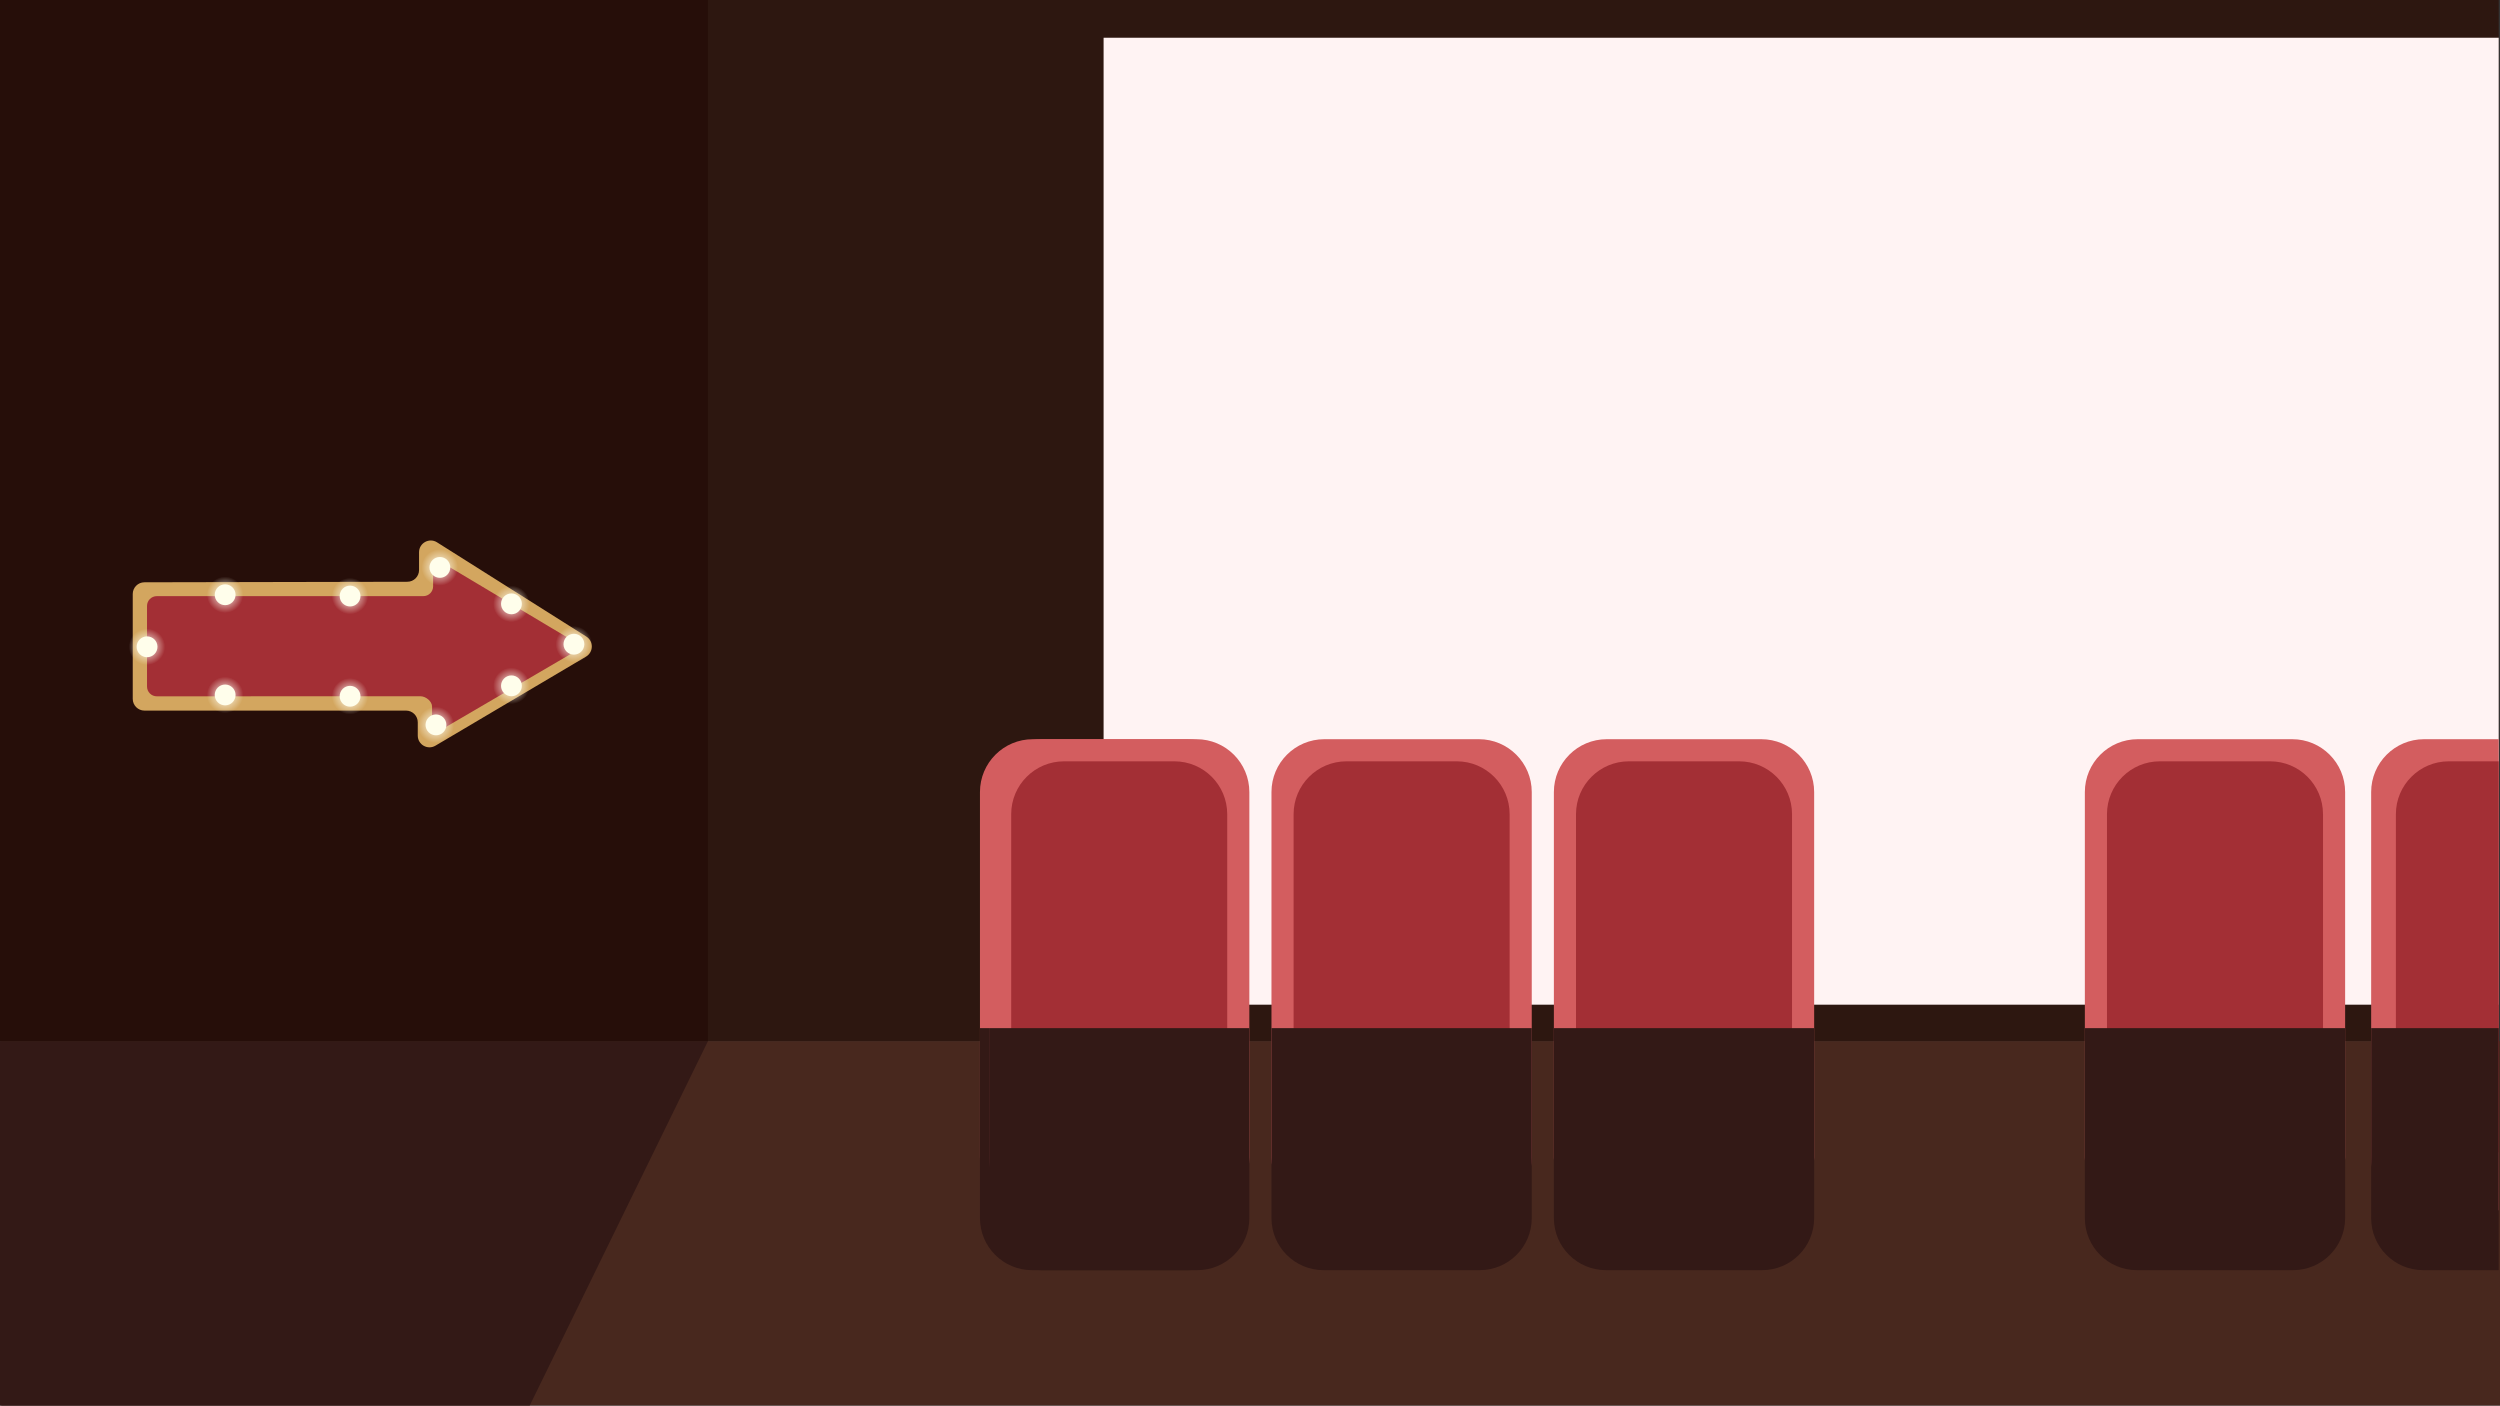<svg width="1921" height="1080" viewBox="0 0 1921 1080" fill="none" xmlns="http://www.w3.org/2000/svg">
<rect x="0" y="0" width="1921" height="1080" fill="#333333" stroke="none"/>
<path d="M1920 0H1V800H1920V0Z" fill="#2D1710"/>
<path d="M1920 29H848V772H1920V29Z" fill="#FFF3F3"/>
<path d="M1921 800H1V1080H1921V800Z" fill="#48281E"/>
<path d="M407.05 1080H0V800H544L407.05 1080Z" fill="#331916"/>
<path d="M1761.38 568H1642.62C1620.19 568 1602 586.186 1602 608.62V889.38C1602 911.814 1620.19 930 1642.62 930H1761.38C1783.81 930 1802 911.814 1802 889.38V608.62C1802 586.186 1783.81 568 1761.38 568Z" fill="#D35D5F"/>
<path d="M1744.38 585H1659.62C1637.19 585 1619 603.186 1619 625.62V844.84C1619 867.274 1637.19 885.46 1659.62 885.46H1744.38C1766.81 885.46 1785 867.274 1785 844.84V625.62C1785 603.186 1766.81 585 1744.38 585Z" fill="#A32F35"/>
<path d="M1762 976H1642C1619.91 976 1602 958.09 1602 936V790H1802V936C1802 958.09 1784.09 976 1762 976Z" fill="#331916"/>
<path d="M1862.62 568H1920V930H1862.62C1840.2 930 1822 911.8 1822 889.38V608.62C1822 586.2 1840.2 568 1862.62 568Z" fill="#D35D5F"/>
<path d="M1881.62 585H1920V885.46H1881.62C1859.2 885.46 1841 867.26 1841 844.84V625.62C1841 603.2 1859.2 585 1881.62 585Z" fill="#A32F35"/>
<path d="M1920 976H1862C1839.91 976 1822 958.09 1822 936V790H1920V976Z" fill="#331916"/>
<path d="M1353.38 568H1234.62C1212.19 568 1194 586.186 1194 608.62V889.38C1194 911.814 1212.19 930 1234.62 930H1353.38C1375.81 930 1394 911.814 1394 889.38V608.62C1394 586.186 1375.81 568 1353.38 568Z" fill="#D35D5F"/>
<path d="M1336.38 585H1251.62C1229.19 585 1211 603.186 1211 625.62V844.84C1211 867.274 1229.19 885.46 1251.62 885.46H1336.38C1358.81 885.46 1377 867.274 1377 844.84V625.62C1377 603.186 1358.81 585 1336.38 585Z" fill="#A32F35"/>
<path d="M1354 976H1234C1211.91 976 1194 958.09 1194 936V790H1394V936C1394 958.09 1376.09 976 1354 976Z" fill="#331916"/>
<path d="M1136.38 568H1017.62C995.186 568 977 586.186 977 608.62V889.38C977 911.814 995.186 930 1017.62 930H1136.38C1158.81 930 1177 911.814 1177 889.38V608.62C1177 586.186 1158.81 568 1136.38 568Z" fill="#D35D5F"/>
<path d="M1119.38 585H1034.62C1012.19 585 994 603.186 994 625.62V844.84C994 867.274 1012.19 885.46 1034.62 885.46H1119.38C1141.81 885.46 1160 867.274 1160 844.84V625.62C1160 603.186 1141.81 585 1119.38 585Z" fill="#A32F35"/>
<path d="M1137 976H1017C994.91 976 977 958.09 977 936V790H1177V936C1177 958.09 1159.09 976 1137 976Z" fill="#331916"/>
<path d="M912.38 568H793.62C771.186 568 753 586.186 753 608.62V889.38C753 911.814 771.186 930 793.62 930H912.38C934.814 930 953 911.814 953 889.38V608.62C953 586.186 934.814 568 912.38 568Z" fill="#D35D5F"/>
<path d="M895.38 585H810.62C788.186 585 770 603.186 770 625.62V844.84C770 867.274 788.186 885.46 810.62 885.46H895.38C917.814 885.46 936 867.274 936 844.84V625.62C936 603.186 917.814 585 895.38 585Z" fill="#A32F35"/>
<path d="M913 976H793C770.91 976 753 958.09 753 936V790H953V936C953 958.09 935.09 976 913 976Z" fill="#331916"/>
<path d="M919.38 568H800.62C778.186 568 760 586.186 760 608.62V889.38C760 911.814 778.186 930 800.62 930H919.38C941.814 930 960 911.814 960 889.38V608.62C960 586.186 941.814 568 919.38 568Z" fill="#D35D5F"/>
<path d="M902.38 585H817.62C795.186 585 777 603.186 777 625.62V844.84C777 867.274 795.186 885.46 817.62 885.46H902.38C924.814 885.46 943 867.274 943 844.84V625.62C943 603.186 924.814 585 902.38 585Z" fill="#A32F35"/>
<path d="M920 976H800C777.91 976 760 958.09 760 936V790H960V936C960 958.09 942.09 976 920 976Z" fill="#331916"/>
<path d="M544 0H0V800H544V0Z" fill="#260E09"/>
<path d="M450.54 489.14L335.81 416.72C329.81 412.93 322 417.24 322 424.34V438.02C322 442.99 317.98 447.02 313.01 447.03L110.99 447.43C106.02 447.43 102 451.47 102 456.44V537.01C102 541.98 106.03 546.02 111.01 546.02H312C316.97 546.02 321.01 550.05 321.01 555.03V565.23C321.01 572.21 328.6 576.53 334.6 572.98L450.33 504.52C456.13 501.09 456.25 492.75 450.55 489.15L450.54 489.14Z" fill="#D3A65F"/>
<path d="M437.079 490.481L344.209 435.011C339.189 432.011 332.809 435.631 332.809 441.481V450.541C332.809 454.701 329.439 458.071 325.279 458.071H120.499C116.339 458.071 112.969 461.441 112.969 465.601V527.531C112.969 531.691 116.339 535.061 120.499 535.061L322.999 534.991C327.159 534.991 331.999 538.831 331.999 542.991V551.991C331.999 557.821 336.979 561.941 341.999 558.991L437.029 503.431C441.969 500.531 441.989 493.401 437.079 490.461V490.481Z" fill="#A32F35"/>
<path style="mix-blend-mode:overlay" d="M173 471C180.732 471 187 464.732 187 457C187 449.268 180.732 443 173 443C165.268 443 159 449.268 159 457C159 464.732 165.268 471 173 471Z" fill="url(#paint0_radial_305_218)"/>
<path d="M173 465C177.418 465 181 461.418 181 457C181 452.582 177.418 449 173 449C168.582 449 165 452.582 165 457C165 461.418 168.582 465 173 465Z" fill="#FFFEEB"/>
<path style="mix-blend-mode:overlay" d="M173 548C180.732 548 187 541.732 187 534C187 526.268 180.732 520 173 520C165.268 520 159 526.268 159 534C159 541.732 165.268 548 173 548Z" fill="url(#paint1_radial_305_218)"/>
<path d="M173 542C177.418 542 181 538.418 181 534C181 529.582 177.418 526 173 526C168.582 526 165 529.582 165 534C165 538.418 168.582 542 173 542Z" fill="#FFFEEB"/>
<path style="mix-blend-mode:overlay" d="M269 472C276.732 472 283 465.732 283 458C283 450.268 276.732 444 269 444C261.268 444 255 450.268 255 458C255 465.732 261.268 472 269 472Z" fill="url(#paint2_radial_305_218)"/>
<path d="M269 466C273.418 466 277 462.418 277 458C277 453.582 273.418 450 269 450C264.582 450 261 453.582 261 458C261 462.418 264.582 466 269 466Z" fill="#FFFEEB"/>
<path style="mix-blend-mode:overlay" d="M113 511C120.732 511 127 504.732 127 497C127 489.268 120.732 483 113 483C105.268 483 99 489.268 99 497C99 504.732 105.268 511 113 511Z" fill="url(#paint3_radial_305_218)"/>
<path d="M113 505C117.418 505 121 501.418 121 497C121 492.582 117.418 489 113 489C108.582 489 105 492.582 105 497C105 501.418 108.582 505 113 505Z" fill="#FFFEEB"/>
<path style="mix-blend-mode:overlay" d="M338 450C345.732 450 352 443.732 352 436C352 428.268 345.732 422 338 422C330.268 422 324 428.268 324 436C324 443.732 330.268 450 338 450Z" fill="url(#paint4_radial_305_218)"/>
<path d="M338 444C342.418 444 346 440.418 346 436C346 431.582 342.418 428 338 428C333.582 428 330 431.582 330 436C330 440.418 333.582 444 338 444Z" fill="#FFFEEB"/>
<path style="mix-blend-mode:overlay" d="M335 571C342.732 571 349 564.732 349 557C349 549.268 342.732 543 335 543C327.268 543 321 549.268 321 557C321 564.732 327.268 571 335 571Z" fill="url(#paint5_radial_305_218)"/>
<path d="M335 565C339.418 565 343 561.418 343 557C343 552.582 339.418 549 335 549C330.582 549 327 552.582 327 557C327 561.418 330.582 565 335 565Z" fill="#FFFEEB"/>
<path style="mix-blend-mode:overlay" d="M393 541C400.732 541 407 534.732 407 527C407 519.268 400.732 513 393 513C385.268 513 379 519.268 379 527C379 534.732 385.268 541 393 541Z" fill="url(#paint6_radial_305_218)"/>
<path d="M393 535C397.418 535 401 531.418 401 527C401 522.582 397.418 519 393 519C388.582 519 385 522.582 385 527C385 531.418 388.582 535 393 535Z" fill="#FFFEEB"/>
<path style="mix-blend-mode:overlay" d="M393 478C400.732 478 407 471.732 407 464C407 456.268 400.732 450 393 450C385.268 450 379 456.268 379 464C379 471.732 385.268 478 393 478Z" fill="url(#paint7_radial_305_218)"/>
<path d="M393 472C397.418 472 401 468.418 401 464C401 459.582 397.418 456 393 456C388.582 456 385 459.582 385 464C385 468.418 388.582 472 393 472Z" fill="#FFFEEB"/>
<path style="mix-blend-mode:overlay" d="M441 509C448.732 509 455 502.732 455 495C455 487.268 448.732 481 441 481C433.268 481 427 487.268 427 495C427 502.732 433.268 509 441 509Z" fill="url(#paint8_radial_305_218)"/>
<path d="M441 503C445.418 503 449 499.418 449 495C449 490.582 445.418 487 441 487C436.582 487 433 490.582 433 495C433 499.418 436.582 503 441 503Z" fill="#FFFEEB"/>
<path style="mix-blend-mode:overlay" d="M269 549C276.732 549 283 542.732 283 535C283 527.268 276.732 521 269 521C261.268 521 255 527.268 255 535C255 542.732 261.268 549 269 549Z" fill="url(#paint9_radial_305_218)"/>
<path d="M269 543C273.418 543 277 539.418 277 535C277 530.582 273.418 527 269 527C264.582 527 261 530.582 261 535C261 539.418 264.582 543 269 543Z" fill="#FFFEEB"/>
<defs>
<radialGradient id="paint0_radial_305_218" cx="0" cy="0" r="1" gradientUnits="userSpaceOnUse" gradientTransform="translate(172.91 457) scale(14)">
<stop stop-color="white"/>
<stop offset="0.52" stop-color="#FFFEF4" stop-opacity="0.47"/>
<stop offset="1" stop-color="#FFFEEB" stop-opacity="0"/>
</radialGradient>
<radialGradient id="paint1_radial_305_218" cx="0" cy="0" r="1" gradientUnits="userSpaceOnUse" gradientTransform="translate(172.91 534) scale(14)">
<stop stop-color="white"/>
<stop offset="0.52" stop-color="#FFFEF4" stop-opacity="0.47"/>
<stop offset="1" stop-color="#FFFEEB" stop-opacity="0"/>
</radialGradient>
<radialGradient id="paint2_radial_305_218" cx="0" cy="0" r="1" gradientUnits="userSpaceOnUse" gradientTransform="translate(268.91 458) scale(14)">
<stop stop-color="white"/>
<stop offset="0.52" stop-color="#FFFEF4" stop-opacity="0.47"/>
<stop offset="1" stop-color="#FFFEEB" stop-opacity="0"/>
</radialGradient>
<radialGradient id="paint3_radial_305_218" cx="0" cy="0" r="1" gradientUnits="userSpaceOnUse" gradientTransform="translate(112.91 497) scale(14)">
<stop stop-color="white"/>
<stop offset="0.52" stop-color="#FFFEF4" stop-opacity="0.47"/>
<stop offset="1" stop-color="#FFFEEB" stop-opacity="0"/>
</radialGradient>
<radialGradient id="paint4_radial_305_218" cx="0" cy="0" r="1" gradientUnits="userSpaceOnUse" gradientTransform="translate(337.91 436) scale(14)">
<stop stop-color="white"/>
<stop offset="0.52" stop-color="#FFFEF4" stop-opacity="0.47"/>
<stop offset="1" stop-color="#FFFEEB" stop-opacity="0"/>
</radialGradient>
<radialGradient id="paint5_radial_305_218" cx="0" cy="0" r="1" gradientUnits="userSpaceOnUse" gradientTransform="translate(334.91 557) scale(14)">
<stop stop-color="white"/>
<stop offset="0.52" stop-color="#FFFEF4" stop-opacity="0.47"/>
<stop offset="1" stop-color="#FFFEEB" stop-opacity="0"/>
</radialGradient>
<radialGradient id="paint6_radial_305_218" cx="0" cy="0" r="1" gradientUnits="userSpaceOnUse" gradientTransform="translate(392.91 527) scale(14)">
<stop stop-color="white"/>
<stop offset="0.52" stop-color="#FFFEF4" stop-opacity="0.47"/>
<stop offset="1" stop-color="#FFFEEB" stop-opacity="0"/>
</radialGradient>
<radialGradient id="paint7_radial_305_218" cx="0" cy="0" r="1" gradientUnits="userSpaceOnUse" gradientTransform="translate(392.91 464) scale(14)">
<stop stop-color="white"/>
<stop offset="0.52" stop-color="#FFFEF4" stop-opacity="0.47"/>
<stop offset="1" stop-color="#FFFEEB" stop-opacity="0"/>
</radialGradient>
<radialGradient id="paint8_radial_305_218" cx="0" cy="0" r="1" gradientUnits="userSpaceOnUse" gradientTransform="translate(440.91 495) scale(14)">
<stop stop-color="white"/>
<stop offset="0.52" stop-color="#FFFEF4" stop-opacity="0.47"/>
<stop offset="1" stop-color="#FFFEEB" stop-opacity="0"/>
</radialGradient>
<radialGradient id="paint9_radial_305_218" cx="0" cy="0" r="1" gradientUnits="userSpaceOnUse" gradientTransform="translate(268.91 535) scale(14)">
<stop stop-color="white"/>
<stop offset="0.52" stop-color="#FFFEF4" stop-opacity="0.47"/>
<stop offset="1" stop-color="#FFFEEB" stop-opacity="0"/>
</radialGradient>
</defs>
</svg>
